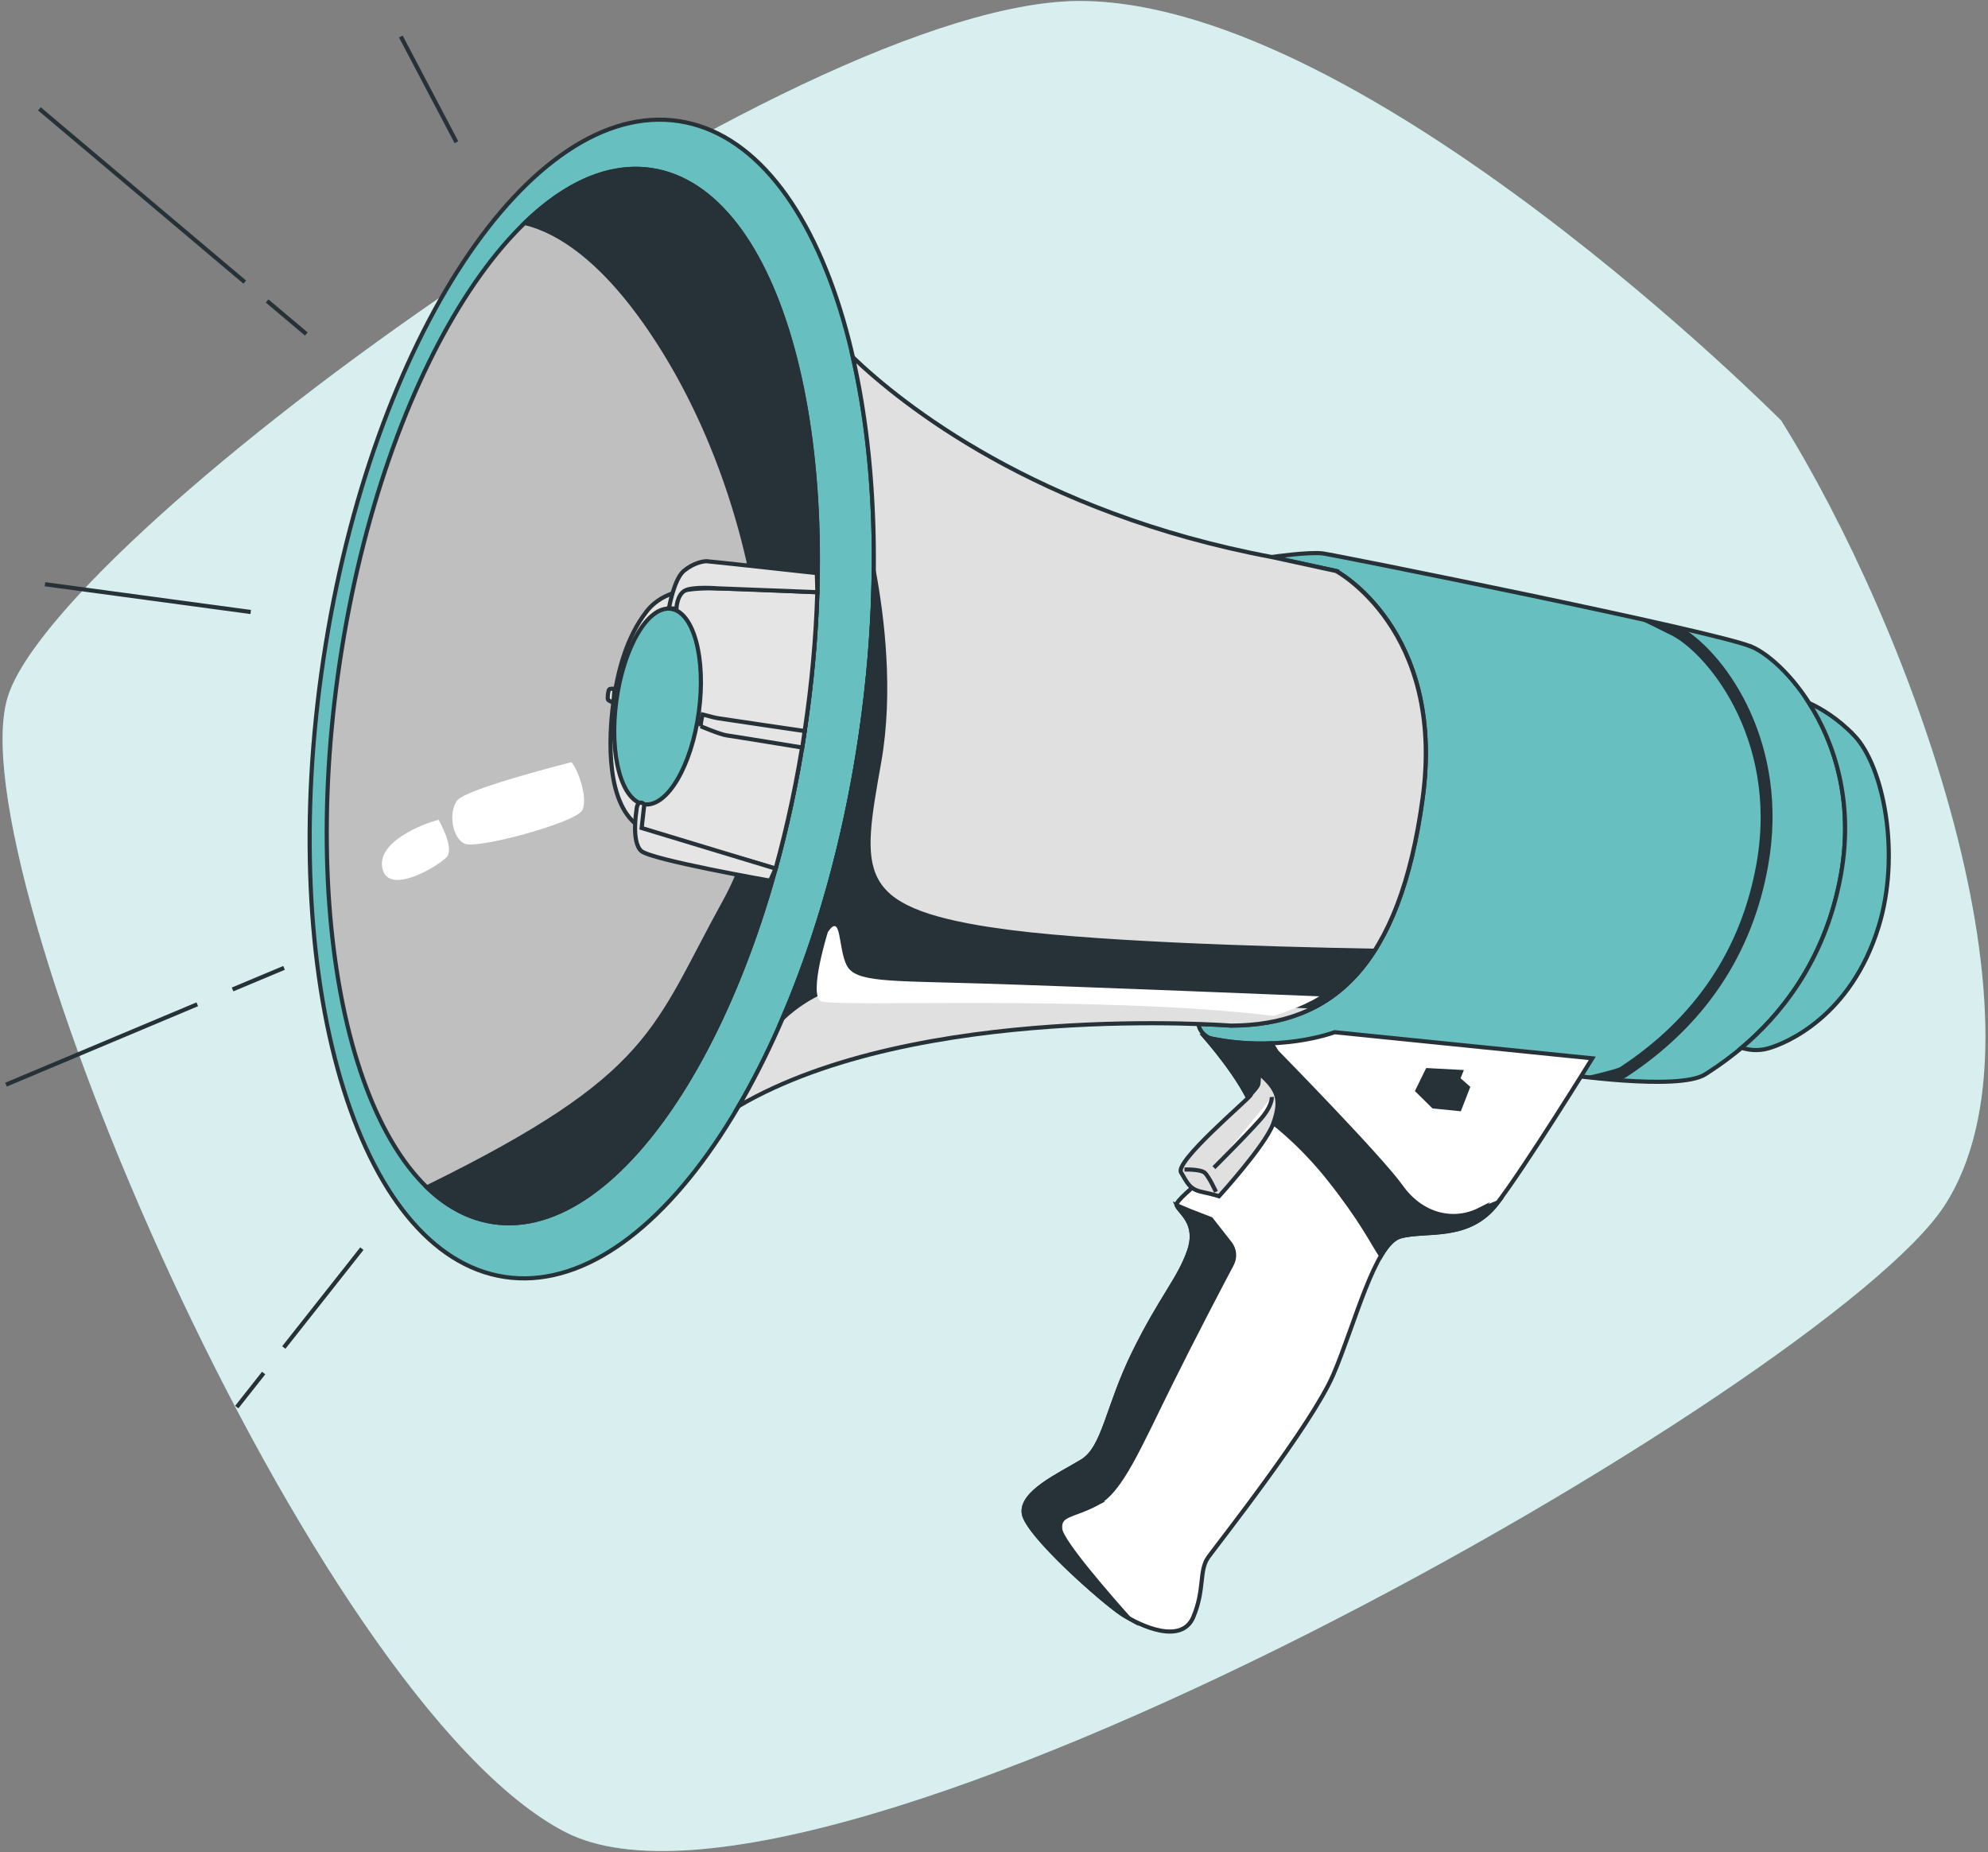 <svg width="234" height="218" viewBox="0 0 234 218" fill="none" xmlns="http://www.w3.org/2000/svg">
<rect x="0" y="0" width="234" height="218" fill="#808080" stroke="none"/>
<g clip-path="url(#clip0_1020_6422)">
<path d="M209.677 49.529C209.677 49.529 161.117 0.545 127.469 0.117C93.816 -0.307 7.344 62.309 0.954 81.902C-5.436 101.495 36.734 200.319 66.552 215.654C96.371 230.989 215.215 162.835 228.842 141.962C242.474 121.089 224.584 73.38 209.672 49.529H209.677Z" fill="#68BFBF"/>
<path opacity="0.75" d="M209.677 49.529C209.677 49.529 161.117 0.545 127.469 0.117C93.816 -0.307 7.344 62.309 0.954 81.902C-5.436 101.495 36.734 200.319 66.552 215.654C96.371 230.989 215.215 162.835 228.842 141.962C242.474 121.089 224.584 73.38 209.672 49.529H209.677Z" fill="white"/>
<path d="M5.293 68.768L29.51 72.038" stroke="#263238" stroke-width="0.487" stroke-miterlimit="10"/>
<path d="M31.441 35.426L36.055 39.314" stroke="#263238" stroke-width="0.487" stroke-miterlimit="10"/>
<path d="M4.637 12.81L28.81 33.207" stroke="#263238" stroke-width="0.487" stroke-miterlimit="10"/>
<path d="M47.18 4.298L53.725 16.738" stroke="#263238" stroke-width="0.487" stroke-miterlimit="10"/>
<path d="M23.219 118.213L0.711 127.669" stroke="#263238" stroke-width="0.487" stroke-miterlimit="10"/>
<path d="M33.434 113.926L27.375 116.466" stroke="#263238" stroke-width="0.487" stroke-miterlimit="10"/>
<path d="M31.035 161.615L27.871 165.625" stroke="#263238" stroke-width="0.487" stroke-miterlimit="10"/>
<path d="M42.595 146.976L33.406 158.612" stroke="#263238" stroke-width="0.487" stroke-miterlimit="10"/>
<path d="M101.234 87.034C106.889 49.465 97.335 16.881 79.894 14.255C62.453 11.63 43.73 39.958 38.075 77.527C32.42 115.096 41.975 147.679 59.416 150.305C76.856 152.93 95.579 124.602 101.234 87.034Z" fill="#68BFBF" stroke="#263238" stroke-width="0.487" stroke-miterlimit="10"/>
<path d="M94.72 86.048C99.867 51.852 91.793 22.287 76.686 20.013C61.578 17.739 45.159 43.617 40.011 77.813C34.864 112.01 42.938 141.574 58.046 143.848C73.153 146.122 89.573 120.244 94.72 86.048Z" fill="#BFBFBF" stroke="#263238" stroke-width="0.487" stroke-miterlimit="10"/>
<path d="M76.676 20.013C71.698 19.264 66.573 21.575 61.76 26.233C65.843 27.24 71.425 30.725 77.669 40.521C90.454 60.587 94.211 89.996 85.334 106.061C76.954 121.226 77.124 126.565 50.25 139.763C52.567 142.002 55.175 143.413 58.042 143.846C73.148 146.119 89.568 120.243 94.712 86.044C99.856 51.846 91.782 22.286 76.676 20.013Z" fill="#263238" stroke="#263238" stroke-width="0.487" stroke-miterlimit="10"/>
<path d="M206.127 76.111C201.845 74.296 157.339 65.365 155.723 65.146C154.107 64.927 149.693 65.565 149.693 65.565C149.693 65.565 149.776 65.579 149.922 65.614L157.295 67.215C157.295 67.215 170.158 74.111 167.466 93.923C164.775 113.736 156.828 120.69 144.885 120.714C144.885 120.714 143.473 120.607 141.055 120.525C141.128 121.075 141.541 122.17 143.6 122.598C146.403 123.187 183.653 126.389 183.653 126.389C183.653 126.389 197.577 128.487 200.74 126.443C203.898 124.399 214.07 117.751 216.708 102.868C219.345 87.986 210.415 77.921 206.132 76.101L206.127 76.111Z" fill="#68BFBF" stroke="#263238" stroke-width="0.487" stroke-miterlimit="10"/>
<path d="M198.218 74.019C196.466 73.61 194.514 73.172 192.431 72.71C193.448 73.133 195.011 73.916 195.707 74.267C196.052 74.442 196.295 74.564 196.373 74.598C200.52 76.374 209.397 86.662 206.759 101.598C204.973 111.716 199.551 119.8 190.665 125.625C190.3 125.825 187.895 126.433 186.406 126.759C187.565 126.895 188.99 127.041 190.499 127.153C190.927 127.022 191.263 126.895 191.414 126.793C200.646 120.744 206.272 112.349 208.131 101.842C210.633 87.684 203.372 77.299 198.223 74.023L198.218 74.019Z" fill="#263238"/>
<path d="M218.26 86.584C216.328 84.555 214.323 83.382 212.931 82.744C215.948 87.46 218.206 94.38 216.702 102.873C214.843 113.365 209.242 119.76 204.988 123.337C205.728 123.566 206.872 123.766 208.142 123.401C210.327 122.778 217.846 119.6 221.102 109.146C223.779 100.561 221.705 90.195 218.26 86.579V86.584Z" fill="#68BFBF" stroke="#263238" stroke-width="0.487" stroke-miterlimit="10"/>
<path d="M157.29 67.215L149.688 65.565C121.943 60.353 106.033 47.456 100.388 42.054C103.25 54.596 103.746 70.32 101.23 87.032C98.685 103.959 93.482 119.007 86.941 130.195C107.956 117.882 144.875 120.724 144.875 120.724C156.822 120.7 164.77 113.746 167.456 93.933C170.143 74.121 157.285 67.225 157.285 67.225L157.29 67.215Z" fill="#E0E0E0" stroke="#263238" stroke-width="0.487" stroke-miterlimit="10"/>
<path d="M116.799 109.424C100.335 106.917 101.177 102.693 103.479 89.723C104.958 81.406 103.834 72.515 102.841 67.205C102.773 73.546 102.257 80.199 101.231 87.022C99.401 99.189 96.194 110.378 92.106 119.868C95.575 116.675 98.529 116.154 98.529 116.154L154.847 118.486C157.529 117.069 159.85 114.923 161.777 111.911C148.36 111.667 127.452 111.039 116.794 109.419L116.799 109.424Z" fill="#263238" stroke="#263238" stroke-width="0.487" stroke-miterlimit="10"/>
<path d="M141.873 122.092C141.873 122.092 148.584 129.708 147.63 132.468C146.676 135.227 138.15 141.004 138.495 141.86C138.841 142.717 141.099 143.948 139.96 147.262C138.816 150.577 136.68 152.713 133.483 159.21C130.29 165.712 129.998 170.408 127.35 172.014C124.703 173.62 120.153 175.66 120.508 178.137C120.863 180.614 129.842 188.537 132.076 189.992C134.305 191.452 139.099 193.603 140.466 190.323C141.839 187.043 141.094 184.863 142.233 183.281C143.372 181.704 154.405 167.712 156.935 161.814C159.471 155.915 161.802 146.411 164.81 145.544C167.817 144.683 172.83 146.055 176.202 141.661C179.575 137.266 187.42 124.574 187.42 124.574L157.096 121.498C157.096 121.498 150.389 124.053 141.873 122.092Z" fill="white" stroke="#263238" stroke-width="0.487" stroke-miterlimit="10"/>
<path d="M174.158 142.391C171.136 143.924 167.359 143.116 164.916 139.68C162.473 136.239 150.277 123.81 150.277 123.81L149.654 122.812C147.386 122.905 144.729 122.754 141.867 122.097C141.867 122.097 146.169 126.983 147.391 130.346C149.878 132.01 153.221 134.716 156.492 138.843C160.283 143.627 161.568 146.309 162.556 147.807C163.266 146.61 164.011 145.783 164.799 145.554C167.807 144.693 172.819 146.065 176.192 141.671C176.221 141.632 176.255 141.588 176.285 141.549L174.153 142.396L174.158 142.391Z" fill="#263238" stroke="#263238" stroke-width="0.487" stroke-miterlimit="10"/>
<path d="M145.353 124.53C145.353 124.53 147.743 128.205 147.183 128.94C146.624 129.674 138.263 136.746 139.017 138.001C139.771 139.262 140.019 139.987 141.479 140.298C142.939 140.61 143.489 140.805 143.489 140.805C143.489 140.805 148.921 134.838 149.845 132.307C150.77 129.777 150.468 128.579 149.047 127.115C147.626 125.65 145.353 124.53 145.353 124.53Z" fill="#E0E0E0" stroke="#263238" stroke-width="0.487" stroke-miterlimit="10"/>
<path d="M146.926 129.217L147.053 129.329C147.053 129.329 148.211 128.175 148.328 127.752C148.382 127.572 148.416 127.066 148.445 126.545C147.068 125.372 145.359 124.53 145.359 124.53C145.359 124.53 147.749 128.205 147.189 128.94C147.145 128.993 147.053 129.09 146.931 129.212L146.926 129.217Z" fill="#263238"/>
<path d="M139.422 137.66C139.422 137.66 141.305 137.602 141.807 138.045C142.308 138.488 143.125 140.283 143.125 140.283" stroke="#263238" stroke-width="0.487" stroke-miterlimit="10"/>
<path d="M142.887 137.442C142.887 137.442 147.797 132.551 148.785 131.246C149.773 129.942 149.7 129.125 149.7 129.125" fill="white"/>
<path d="M142.887 137.442C142.887 137.442 147.797 132.551 148.785 131.246C149.773 129.942 149.7 129.125 149.7 129.125" stroke="#263238" stroke-width="0.487" stroke-miterlimit="10"/>
<path d="M129.107 176.974C131.954 175.461 134.008 170.453 137.794 162.827C140.637 157.094 143.669 151.327 144.997 148.815C145.416 148.022 145.333 147.054 144.778 146.348L142.539 143.491L140.028 142.518L138.495 141.866C138.841 142.722 141.099 143.954 139.96 147.268C138.816 150.582 136.68 152.718 133.483 159.216C130.29 165.717 129.998 170.414 127.35 172.02C124.703 173.626 120.153 175.665 120.508 178.142C120.863 180.619 129.842 188.542 132.076 189.997C132.31 190.153 132.577 190.314 132.864 190.474C130.859 188.231 124.941 181.495 124.795 179.982C124.62 178.162 126.265 178.493 129.117 176.974H129.107Z" fill="#263238" stroke="#263238" stroke-width="0.487" stroke-miterlimit="10"/>
<path d="M168.019 125.966L166.836 128.375L168.724 130.234L171.79 130.545L172.778 128L171.63 126.988L171.956 126.175L168.019 125.966Z" fill="#263238" stroke="#263238" stroke-width="0.487" stroke-miterlimit="10"/>
<path d="M94.714 86.05C95.556 80.443 96.043 74.968 96.203 69.712C92.3 69.542 88.397 69.342 84.489 69.26C81.452 69.196 78.133 69.381 76.104 71.975C73.763 74.968 72.697 79.007 72.196 82.701C71.641 86.77 71.242 94.99 75.525 97.467C76.62 98.1 88.261 101.263 91.293 102.246C92.704 97.136 93.862 91.71 94.714 86.055V86.05Z" fill="#E5E5E5" stroke="#263238" stroke-width="0.487" stroke-miterlimit="10"/>
<path d="M82.257 83.825C81.395 90.181 78.519 95.038 75.838 94.673C73.156 94.308 71.681 88.862 72.543 82.506C73.404 76.15 76.28 71.293 78.962 71.659C81.643 72.023 83.118 77.469 82.257 83.825Z" fill="#68BFBF" stroke="#263238" stroke-width="0.487" stroke-miterlimit="10"/>
<path d="M74.908 95.432C74.908 95.432 74.295 99.121 75.483 100.167C76.67 101.213 90.642 103.666 90.642 103.666L91.294 102.24L75.526 97.461L75.838 94.673C75.838 94.673 75.006 93.889 74.908 95.432Z" fill="#E5E5E5" stroke="#263238" stroke-width="0.487" stroke-miterlimit="10"/>
<path d="M82.465 85.48C82.465 85.48 84.772 86.458 85.536 86.56C86.3 86.662 94.432 87.991 94.432 87.991L94.714 86.049C94.714 86.049 85.833 84.755 84.48 84.536C83.862 84.433 82.937 84.137 82.708 84.093C82.708 84.093 82.489 84.901 82.465 85.485V85.48Z" fill="#E5E5E5" stroke="#263238" stroke-width="0.487" stroke-miterlimit="10"/>
<path d="M78.738 71.61C78.738 71.61 79.327 68.155 80.505 67.186C81.683 66.222 82.831 66.052 83.191 66.062C83.551 66.072 96.147 67.459 96.147 67.459L96.21 69.707L84.496 69.254C84.496 69.254 81.425 68.996 80.544 69.561C79.663 70.126 79.619 71.644 79.619 71.644L78.738 71.605V71.61Z" fill="#E5E5E5" stroke="#263238" stroke-width="0.487" stroke-miterlimit="10"/>
<path d="M72.333 81.071C72.333 81.071 71.817 81.032 71.705 81.149C71.593 81.265 71.462 82.219 71.574 82.365C71.686 82.511 72.202 82.701 72.202 82.701L72.333 81.071Z" fill="#E5E5E5" stroke="#263238" stroke-width="0.487" stroke-miterlimit="10"/>
<path d="M67.257 89.718C67.257 89.718 54.856 92.828 53.81 94.225C52.763 95.622 53.216 98.595 54.661 99.301C56.107 100.011 67.836 96.809 68.541 95.368C69.247 93.928 68.006 90.502 67.257 89.718Z" fill="white"/>
<path d="M51.62 96.493C51.62 96.493 53.562 99.837 52.564 100.898C51.566 101.958 45.785 105.453 45.02 102.27C44.256 99.087 49.853 96.936 51.625 96.493H51.62Z" fill="white"/>
<path d="M97.445 109.711C97.445 109.711 95.143 117.064 96.628 117.843C98.112 118.622 129.278 117.069 149.913 119.581C149.913 119.581 153.232 118.583 155.291 117.274C155.291 117.274 126.378 116.096 115.428 115.765C104.478 115.434 100.691 115.643 99.66 113.624C98.633 111.604 99.071 107.321 97.445 109.706V109.711Z" fill="white"/>
</g>
<defs>
<clipPath id="clip0_1020_6422">
<rect width="233.393" height="217.766" fill="white" transform="translate(0.305 0.117)"/>
</clipPath>
</defs>
</svg>
